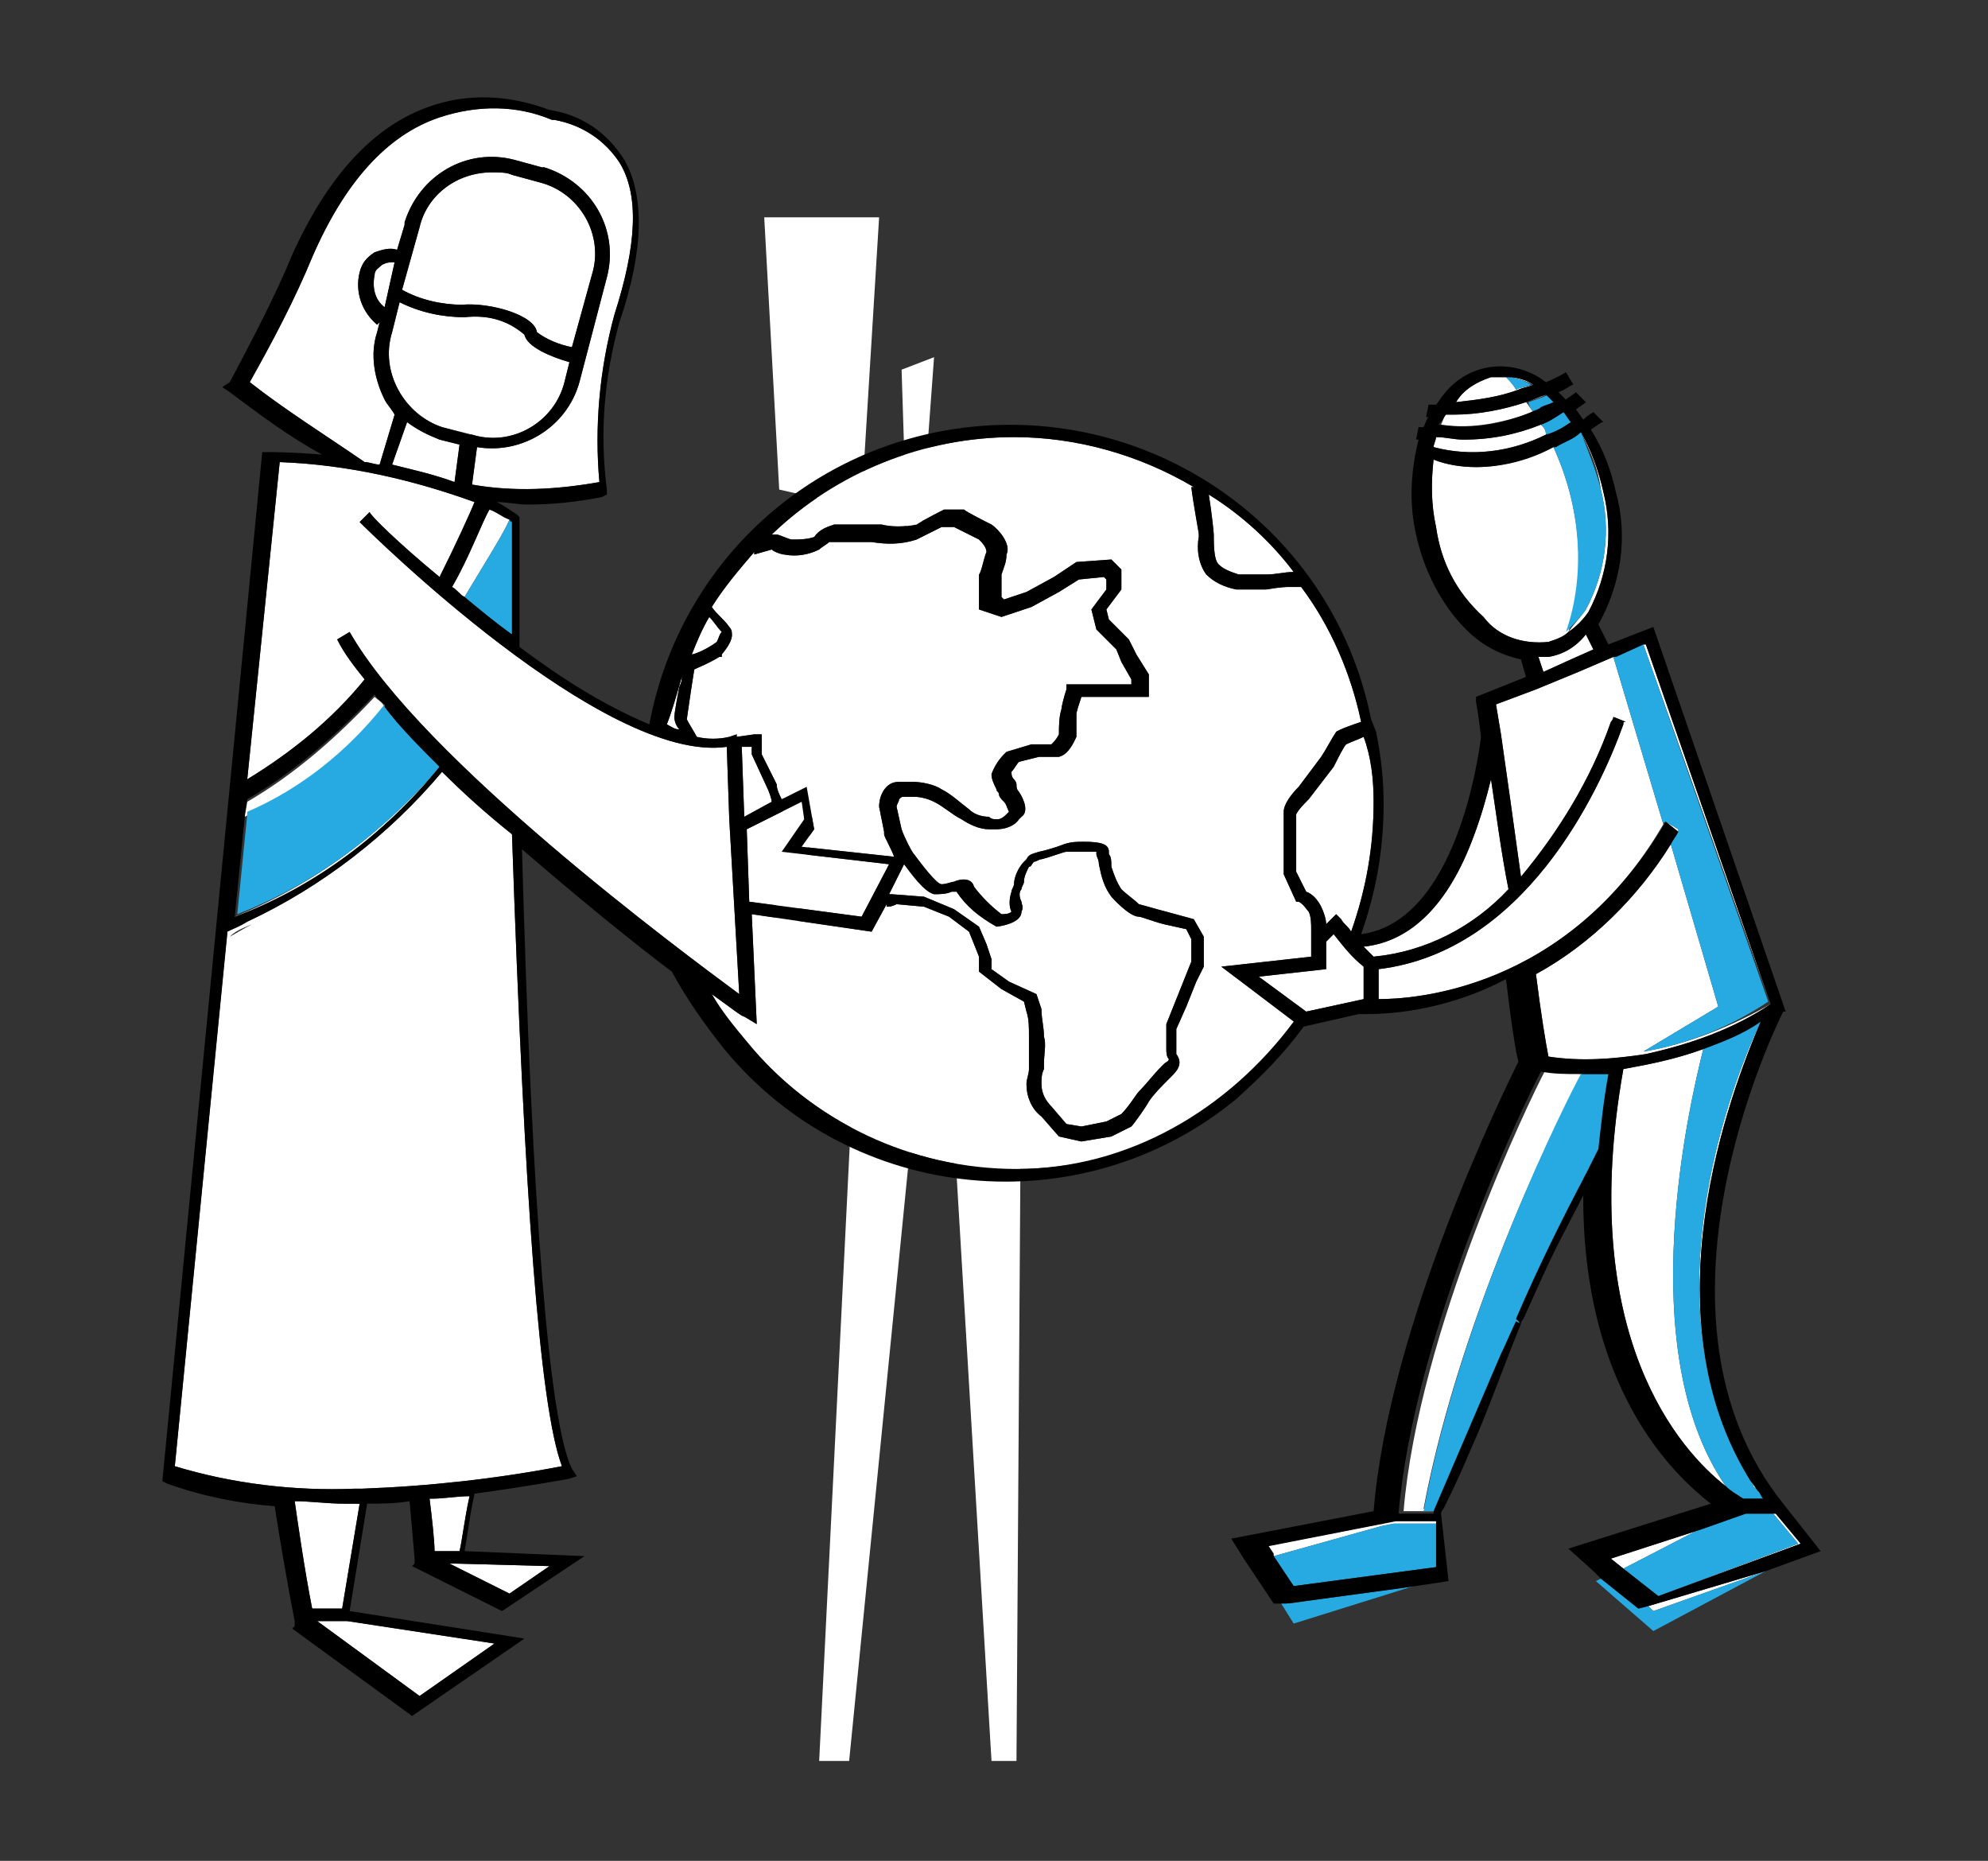 <?xml version="1.0" encoding="utf-8"?>
<!-- Generator: Adobe Illustrator 27.9.0, SVG Export Plug-In . SVG Version: 6.00 Build 0)  -->
<svg version="1.1" id="Layer_1" xmlns="http://www.w3.org/2000/svg" xmlns:xlink="http://www.w3.org/1999/xlink" x="0px" y="0px"
	 viewBox="0 0 79.6 74.5" style="enable-background:new 0 0 79.6 74.5;" xml:space="preserve">
<rect x="0" y="0" width="79.6" height="74.5" fill="#333333" stroke="none"/>
<style type="text/css">
	.st0{fill:#FFFFFF;}
	.st1{fill:#27AAE1;}
</style>
<path id="Path_1803" class="st0" d="M39.7,70.5h1l0.2-30.2h-3L39.7,70.5z"/>
<path id="Path_1804" class="st0" d="M32.8,70.5H34l3-30.2h-2.7L32.8,70.5z"/>
<path id="Path_1805" class="st0" d="M31.5,40l1.3-9.3l-0.8-7l-1.2,16.1L31.5,40z"/>
<path id="Path_1952" class="st0" d="M33.4,20.1h1.1l0.7-11.4h-4.6l0.6,10.9L33.4,20.1z"/>
<path id="Path_1953" class="st0" d="M36.3,21.1h0.6l0.5-6.8l-1.3,0.5L36.3,21.1z"/>
<g>
	<path class="st0" d="M29.2,29.5l0.3-0.1v0.1l0.7-0.1h0.3v0.8l0.6,1.2c0,0.2,0.1,0.4,0.2,0.6l1-0.5l0.3,1.7l-0.5,0.7l3.7,0.4
		c-0.1-0.3-0.4-0.8-0.4-0.9v-0.1l-0.2-1c0-0.3,0.1-0.6,0.3-0.8c0.2-0.2,0.4-0.2,0.6-0.2c0.1,0,0.2,0,0.4,0c0.4,0,0.9,0.1,1.2,0.3
		c0.4,0.2,0.7,0.5,1.1,0.8c0.2,0.2,0.5,0.3,0.8,0.3c0.1,0.1,0.2,0.1,0.3,0.1s0.2,0,0.4-0.2l0.1-0.1c-0.1-0.2-0.1-0.3-0.2-0.4
		C40.1,32,40,31.9,40,31.8s-0.1-0.1-0.1-0.2c-0.1-0.2-0.2-0.4-0.2-0.6c0.1-0.3,0.3-0.6,0.5-0.8l0.1-0.1l1-0.3h0.1c0.2,0,0.5,0,0.7,0
		c0.1-0.1,0.2-0.2,0.3-0.4c0-0.3,0-0.7,0.1-1c0-0.1,0.1-0.5,0.2-0.8v-0.2h2.6v-0.2l-0.4-0.7L44.7,26l-0.8-0.8l-0.2-0.8l0.6-0.8v-0.4
		l-0.1-0.1l-1,0.1l-0.8,0.5l-1.1,0.6l-1.2,0.4l-0.9-0.3V23c0.1-0.1,0.2-0.7,0.3-0.9c0-0.2-0.2-0.4-0.3-0.5c-0.2-0.1-0.8-0.4-1-0.5
		h-0.5c-0.2,0.1-0.8,0.4-1,0.5c-0.6,0.2-1.2,0.2-1.8,0.1c-0.1,0-0.3,0-0.4,0c-0.2,0-0.4,0-0.6,0c-0.2,0-0.3,0-0.5,0
		c-0.1,0-0.1,0-0.2,0c-0.1,0.1-0.3,0.2-0.4,0.3c-0.4,0.2-0.9,0.3-1.4,0.2c-0.1,0-0.4-0.1-0.5-0.2l-0.7,0.2v-0.1
		c-0.6,0.7-1.2,1.4-1.7,2.2c0.2,0.3,0.5,0.5,0.7,0.8c0,0,0.1,0.1,0.1,0.2s0.1,0.3-0.4,0.9v0.1h-0.1c-0.5,0.3-0.8,0.4-1,0.5
		c-0.1,0.6-0.2,1.3-0.3,2c0.1,0.2,0.3,0.5,0.4,0.7C28.3,29.6,28.8,29.6,29.2,29.5z M31.3,31.8C31.3,31.8,31.4,31.8,31.3,31.8
		L31.3,31.8z"/>
	<path class="st0" d="M29.7,29.9l0.1,2.8l1.1-0.6c0-0.1-0.1-0.4-0.2-0.6l-0.6-1.3v-0.3C30.1,29.9,29.7,29.9,29.7,29.9z"/>
	<path class="st0" d="M39.9,37.1c-0.7-0.4-1.2-0.8-1.6-1.4c-0.1,0-0.1,0-0.2,0c-0.2,0.1-0.5,0.1-0.7,0.1c-0.4-0.1-0.9-0.8-1.2-1.2
		l-0.6,1.2h0.1l1.3,0.1l1.2,0.5l1,0.7l0.3,0.7l0.2,0.6v0.4l0.7,0.5l1.1,0.5l0.2,0.6c0,0.4,0.1,0.7,0.1,1.1c0.1,0.3,0,0.7,0,1.1
		c0,0,0,0.1,0,0.2c-0.1,0.2-0.1,0.4-0.1,0.6c0,0.4,0.2,0.7,0.4,0.9l0.6,0.7l0.6,0.1l1-0.2l0.6-0.3c0.3-0.3,0.6-0.8,0.7-0.9
		c0.3-0.3,0.6-0.7,0.9-1l0.1-0.1c0.1-0.1,0.2-0.1,0.2-0.2c-0.1-0.1-0.1-0.3-0.1-0.4c0-0.3,0-0.6,0-0.9V41l0.4-1l0.4-1l0.2-0.5v-0.9
		l-0.2-0.4L46.6,37c-0.4-0.1-0.9-0.3-1-0.3c-0.4,0-1.1-0.8-1.1-0.8c-0.3-0.4-0.4-0.8-0.5-1.3c0-0.2-0.1-0.3-0.1-0.4v-0.1
		c-0.2,0-0.3,0-0.5,0s-0.5,0-0.7,0c-0.1,0-0.6,0.2-1,0.3c-0.1,0-0.2,0.1-0.3,0.1c-0.1,0.1-0.1,0.2-0.2,0.2c-0.1,0.2-0.2,0.4-0.2,0.6
		c0,0.1-0.1,0.2-0.1,0.3c-0.1,0.1-0.1,0.3,0,0.5c0,0.1,0.1,0.2,0,0.4C40.9,37,39.9,37.1,39.9,37.1z"/>
	<polygon class="st0" points="34.5,36.7 35.6,34.6 31.3,34.1 32.2,32.8 32.1,32.1 29.9,33.2 30,36.1 	"/>
	<path class="st0" d="M48.6,21.5c0,0.8,0.1,1,0.2,1.1c0.2,0.2,0.5,0.3,0.8,0.4h0.1c0.1,0,0.3,0,0.4,0c0.1,0,0.3,0,0.4,0
		c0.1,0,0.1,0,0.2,0c0.4,0,0.7-0.1,1.1-0.1c-0.9-1.2-2.1-2.3-3.4-3.1c0.1,0.6,0.2,1.5,0.2,1.6V21.5z"/>
	<path class="st0" d="M28.9,25.3c-0.2-0.2-0.3-0.4-0.5-0.6c-0.3,0.5-0.5,1-0.7,1.5c0.1,0,0.6-0.2,1-0.5
		C28.8,25.5,28.8,25.4,28.9,25.3z"/>
	<path class="st0" d="M18.9,17.4c1.6,0.5,3.3-0.5,3.7-2.1l0.2-0.8c-0.7-0.2-1.7-0.6-1.8-1.1c-0.7-0.6-1.5-0.8-2.4-0.7
		c-0.9,0-1.8-0.2-2.6-0.6l-0.3,1.2c-0.5,1.6,0.5,3.3,2,3.8L18.9,17.4C18.9,17.4,18.9,17.4,18.9,17.4z"/>
	<path class="st0" d="M53.4,30.7l-1,1.3c-0.2,0.2-0.4,0.4-0.5,0.6v2.3l0.4,0.8c0.3,0.1,0.5,0.4,0.6,0.6c0.1,0.2,0.2,0.5,0.2,0.7
		l0.4-0.4l0.2,0.2c0.1,0.2,0.3,0.3,0.4,0.5c0.6-1.7,0.9-3.4,0.9-5.2c0-0.9-0.1-1.8-0.4-2.6c-0.2,0.1-0.5,0.2-0.7,0.3
		C53.8,29.9,53.6,30.3,53.4,30.7z"/>
	<path class="st0" d="M16.3,16.9l-0.6,1.7c0.8,0.2,1.7,0.4,2.5,0.7l0.2-1.5l-0.8-0.2C17.1,17.4,16.7,17.2,16.3,16.9z"/>
	<path class="st0" d="M20.5,20.9C20.5,20.8,20.4,20.8,20.5,20.9C20.4,20.9,20.5,20.9,20.5,20.9z"/>
	<path class="st0" d="M27,28.7c0-0.1,0.1-0.7,0.2-1.2c0.1-0.2,0.1-0.3,0.1-0.4c-0.2,0.7-0.4,1.4-0.6,1.9c0.2,0.1,0.3,0.2,0.5,0.2
		C27.1,29.1,27,28.9,27,28.7z"/>
	<path class="st0" d="M15.2,18.6l0.6-2c-0.1-0.2-0.3-0.4-0.4-0.6c-0.4-0.8-0.6-1.8-0.3-2.7l0.1-0.4L15.1,13
		c-0.6-0.5-0.9-1.3-0.7-2.1c0.1-0.4,0.3-0.6,0.6-0.8c0.3-0.1,0.6-0.2,0.9-0.1l0.3-1c0-0.1,0-0.1,0-0.1c0.6-1.9,2.5-3,4.4-2.5
		l1.1,0.3c0.1,0,0.1,0,0.1,0c1.9,0.6,3,2.5,2.5,4.4l-1.1,4.2c-0.5,1.8-2.3,2.9-4.1,2.6l-0.2,1.5c1.7,0.3,3.4,0.2,5.1-0.1
		c-0.2-2.2,0-4.5,0.6-6.7c0.9-2.8,1-4.8,0.2-6.1c-0.6-0.9-1.5-1.5-2.6-1.7h-0.1c-1.4-0.6-3-0.6-4.5-0.1c-2.1,0.7-3.8,2.6-5.1,5.6
		c-0.7,1.7-1.6,3.4-2.5,5c1.4,1.1,3,2.1,4.6,3.2C14.8,18.5,15,18.6,15.2,18.6z"/>
	<polygon class="st0" points="70.7,62.9 66,64.3 66.2,64.5 	"/>
	<path class="st0" d="M61.4,15.4c-0.3-0.2-0.7-0.3-1-0.3h-0.1C60.6,15.1,61,15.2,61.4,15.4c-0.3,0.1-0.5,0.1-0.7,0.2
		c-0.1-0.2-0.3-0.4-0.4-0.5c0,0,0,0-0.1,0c-0.2,0-0.4,0-0.5,0c-0.6,0.2-1.1,0.5-1.4,1c0.9-0.1,1.7-0.2,2.5-0.5
		C61,15.5,61.2,15.5,61.4,15.4z"/>
	<polygon class="st0" points="55.3,61 50.7,61.9 50.9,62.2 51,62.3 55.3,61.1 55.8,61 57.5,61 57.8,62.7 57.9,62.7 57.5,60.9 
		55.8,60.9 	"/>
	<path class="st0" d="M15.3,10.6C15.2,10.7,15,10.8,15,11c-0.1,0.5,0,1,0.4,1.3l0.4-1.8C15.6,10.5,15.5,10.5,15.3,10.6z"/>
	<path class="st0" d="M63.4,42.9L63.4,42.9c-0.5,0-1,0-1.5-0.1c-0.7,1.3-5.1,10.5-5.7,17.7H57h0.6v-0.1H57
		C58.5,52.4,62.8,43.9,63.4,42.9z"/>
	<path class="st0" d="M62,26.3c-0.1,0-0.3,0-0.4,0l0.2,0.6l1.1-0.5l0.9-0.4l-0.3-0.6C63.1,25.9,62.6,26.2,62,26.3z"/>
	<path class="st0" d="M61.9,17.4L61.9,17.4c0-0.2-0.1-0.3-0.2-0.4c-1,0.4-2,0.6-3.1,0.6c-0.4,0-0.7-0.1-1.1-0.1
		c0,0.1-0.1,0.3-0.1,0.4C58.9,18.3,60.5,18.1,61.9,17.4z"/>
	<path class="st0" d="M62.8,25.3c0.3-0.2,0.6-0.5,0.8-0.8c0.8-1.5,1-3.2,0.6-4.8c-0.2-0.9-0.5-1.7-0.9-2.4l0,0
		c0.4,0.8,0.7,1.5,0.8,2.3c0.4,1.6,0.2,3.3-0.6,4.8C63.3,24.7,63,25,62.8,25.3c0.7-2.4,0.5-5-0.6-7.4c-1,0.5-2.1,0.8-3.1,0.8
		c-0.6,0-1.2-0.1-1.7-0.3c-0.1,0.9-0.1,1.8,0.1,2.7c0.2,1.4,0.8,2.6,1.9,3.6c0.6,0.8,1.6,1.1,2.6,1C62.3,25.6,62.6,25.5,62.8,25.3z"
		/>
	<path class="st0" d="M62.6,16.5c0.1,0.1,0.2,0.3,0.3,0.4C62.8,16.8,62.7,16.6,62.6,16.5z"/>
	<path class="st0" d="M61.4,16.5c-0.1-0.1-0.2-0.3-0.3-0.4c0.3-0.1,0.6-0.2,0.8-0.3c-0.3,0.1-0.5,0.2-0.8,0.3
		c-0.9,0.3-1.9,0.5-2.9,0.5c-0.1,0-0.2,0-0.3,0c-0.1,0.1-0.1,0.2-0.2,0.4C59,17.2,60.2,16.9,61.4,16.5z"/>
	<path class="st0" d="M18.1,23.5c0.2,0.1,0.3,0.3,0.5,0.4c0.6,0.5,1.2,1,1.9,1.5l0,0c-0.7-0.5-1.3-1-1.9-1.5
		c0.9-1.5,1.6-2.6,1.8-3.1c-0.3-0.1-0.5-0.3-0.8-0.4C19.3,20.9,18.8,22.3,18.1,23.5z"/>
	<path class="st0" d="M29.2,32.8l-0.1-2.9c-4.9,0.7-14.3-8.6-14.7-9l0.4-0.4c0,0.1,1.1,1.2,2.8,2.6c0.6-1.2,1.2-2.5,1.4-3
		c-2.5-0.9-5.1-1.5-7.8-1.6L9.9,31.2c1.8-1.1,3.4-2.4,4.7-4c-0.4-0.5-0.8-1-1.1-1.6l0.5-0.3c2.9,5.1,13.3,12.8,15.6,14.5L29.2,32.8z
		"/>
	<path class="st0" d="M66.6,33l-2-6.7l-1.4,0.6l-1.7,0.7l-1.6,0.6l0.2,1.2c0.2,1.4,0.5,3.5,0.8,5.7c1.5-1.8,2.8-3.9,3.6-6.2
		c0.1-0.1,0.1-0.2,0.1-0.2l0.5,0.2c-0.1,0-0.1,0-0.1,0.1c-1,2.8-4,9.1-9.8,9.8V40C56.5,40,62.7,39.7,66.6,33
		C66.6,32.9,66.6,33,66.6,33z"/>
	<path class="st0" d="M53.4,37.4l-0.3,0.3v1.1l-2.7,0.3l1.9,1.4l2.3-0.5v-1.3C54.1,38.3,53.8,37.9,53.4,37.4z"/>
	<path class="st0" d="M66.7,32.9l0.5,0.4c0,0,0,0,0-0.1L66.7,32.9z"/>
	<path class="st0" d="M52.5,38.3v-0.5c0-0.2,0-0.5,0-0.6c0-0.2,0-0.5-0.1-0.7c-0.1-0.1-0.2-0.3-0.4-0.4h-0.1L51.4,35v-2.5
		c0-0.3,0.3-0.7,0.6-1l0.9-1.2c0.2-0.3,0.4-0.7,0.6-1c0,0,0.1-0.1,1-0.4c-0.4-1.9-1.2-3.8-2.4-5.4h-0.5c-0.1,0-0.3,0-0.9,0.1h-0.1
		c-0.1,0-0.1,0-0.2,0c-0.1,0-0.2,0-0.3,0c-0.2,0-0.3,0-0.5,0h-0.1c-0.5-0.1-0.9-0.3-1.2-0.6c-0.3-0.4-0.4-1-0.3-1.5v-0.1
		c0-0.1-0.2-1.1-0.3-1.9h0.1c-2.2-1.3-4.7-2-7.2-2c-3.6,0-7.1,1.4-9.7,3.9H31h0.1c0.1,0,0.5,0.2,0.6,0.2c0.3,0,0.6,0,0.9-0.1
		c0.2-0.3,0.5-0.4,0.8-0.5c0.1,0,0.1,0,0.2,0c0.3,0,0.5,0,0.7,0s0.3,0,0.4,0c0.2,0,0.4,0,0.6,0c0.4,0.1,0.9,0.1,1.4,0
		c0.3-0.2,1.1-0.6,1.1-0.6h0.1h0.6h0.1c0.1,0.1,0.9,0.5,1.1,0.6c0.3,0.2,0.8,0.8,0.6,1.2c0,0.3-0.1,0.5-0.2,0.8v0.9l0.1,0.1l0.9-0.3
		l1.1-0.6l0.9-0.6l1.4-0.1l0.4,0.4v0.8l-0.6,0.8l0.1,0.4l0.8,0.8l0.3,0.6L46,27v0.9h-2.7c-0.1,0.3-0.2,0.6-0.2,0.7
		c0,0.2,0,0.5,0,0.8v0.1c-0.1,0.2-0.3,0.7-0.7,0.8c-0.2,0-0.5,0-0.8,0l-0.8,0.2c-0.1,0.1-0.2,0.3-0.3,0.4c0,0.1,0,0.2,0.1,0.3
		c0,0,0.1,0.1,0.1,0.2s0,0.2,0.1,0.3c0.2,0.3,0.4,0.8,0.1,1l-0.1,0.1c-0.2,0.3-0.6,0.4-0.9,0.4c-0.1,0-0.2,0-0.3,0
		c-0.4,0-0.8-0.2-1.1-0.4c-0.4-0.2-0.7-0.5-1.1-0.7c-0.2-0.1-0.5-0.2-0.8-0.2c-0.2,0-0.3,0-0.4,0s-0.1,0-0.2,0.1
		c0,0.1-0.1,0.2-0.1,0.3l0.2,0.9c0.1,0.3,0.4,0.9,0.5,1c0.3,0.4,0.9,1.2,1.1,1.2s0.4-0.1,0.5-0.1c0.2-0.1,0.7-0.2,0.8,0.2
		c0.3,0.4,0.7,0.8,1.1,1.1c0.1,0,0.3,0,0.4-0.1c-0.1-0.2-0.1-0.5,0-0.8c0-0.1,0.1-0.2,0.1-0.3c0-0.3,0.2-0.7,0.4-0.9
		c0.1-0.1,0.1-0.1,0.1-0.1c0.1-0.2,0.2-0.2,0.5-0.3c0.5-0.1,1-0.3,1-0.3c0.3-0.1,0.5-0.1,0.8-0.1c0.7,0,1,0.1,1,0.4v0.1
		c0.1,0.1,0.1,0.3,0.1,0.5c0.1,0.3,0.2,0.6,0.4,0.9c0.2,0.2,0.5,0.4,0.7,0.6c0.4,0.1,0.7,0.2,1.1,0.3l1.1,0.3l0.4,0.7v1.2l-0.3,0.6
		l-0.4,1l-0.4,0.9c0,0.4,0,0.7,0,1c0.3,0.4,0,0.7-0.2,0.9l-0.1,0.1c-0.3,0.3-0.6,0.6-0.8,0.9c-0.1,0.2-0.6,0.9-0.7,1l-0.8,0.4
		l-1.2,0.2l-0.9-0.2l-0.7-0.8c-0.4-0.3-0.6-0.8-0.6-1.3c0-0.2,0.1-0.4,0.1-0.6c0-0.1,0-0.1,0-0.2c0-0.4,0-0.7,0-1.1
		c0-0.4,0-0.7-0.1-1L41,40.1l-0.9-0.5l-0.9-0.7v-0.6L39,37.8l-0.2-0.5L38,36.7l-1-0.4l-1.1-0.1c-0.2,0.1-0.3,0.1-0.4,0.1v-0.1
		l-0.6,1.1l-4.8-0.7l0.2,4.4l-0.5-0.3c-0.1,0-0.6-0.4-1.3-0.9c0.4,0.7,0.9,1.3,1.4,1.9c2.6,3.2,6.6,5.1,10.8,5.1
		c4.5,0,8.7-2.2,11.3-5.8l-3.1-2.3L52.5,38.3z"/>
	<path class="st0" d="M59.7,31.2c-0.2,0.8-0.4,1.5-0.7,2.3c-1,2.7-2.5,4.2-4.4,4.4c0.2,0.2,0.3,0.3,0.4,0.4c2.1-0.2,4-1.2,5.4-2.7
		C60.1,34.1,59.9,32.5,59.7,31.2z"/>
	<polygon class="st0" points="71.1,60.6 71,60.6 72,61.8 66.4,63.9 66.4,63.9 72.1,61.8 	"/>
	<path class="st0" d="M68.2,42c-1.1,0.4-2.1,0.6-3.2,0.8c-1.9,10.7,2.3,15.3,4.1,16.7C65.3,54,67.7,44,68.2,42z"/>
	<polygon class="st0" points="64.5,62.4 65,62.8 67.9,61.3 	"/>
	<path class="st0" d="M70.9,40.2l-5-14.4h-0.1L70.9,40.2c-1.6,0.9-3.3,1.6-5.1,1.9l3-1.8l-1.9-6.5l0,0c-1.3,2.1-3.2,4-5.4,5.2
		c0.2,1.6,0.4,2.8,0.5,3.3c1.3,0.2,2.6,0.1,3.9-0.1C67.7,41.8,69.4,41.2,70.9,40.2z"/>
	<path class="st0" d="M70.1,59.3c0.1,0.1,0.1,0.2,0.1,0.2l0.2,0.2C70.3,59.6,70.2,59.4,70.1,59.3c-4.2-6.7-0.8-15.6,0.4-18.4l0,0
		C69.2,43.6,65.9,52.6,70.1,59.3z"/>
	<path class="st0" d="M21.5,13.3c0.4,0.3,0.9,0.5,1.4,0.6l0.8-2.9c0.5-1.6-0.5-3.3-2.1-3.7L20.5,7c-0.2-0.1-0.5-0.1-0.8-0.1
		c-1.4,0-2.6,0.9-2.9,2.2l-0.7,2.5c0.7,0.4,1.6,0.6,2.4,0.6C19.6,12.1,21.4,12.6,21.5,13.3z"/>
	<polygon class="st0" points="12.7,64.9 16.8,67.9 19.8,65.8 13.9,64.9 	"/>
	<polygon class="st0" points="18,62.6 20.4,63.8 22,62.7 18.3,62.6 	"/>
	<path class="st0" d="M15.4,28.3c-0.1-0.2-0.3-0.3-0.4-0.4c-1.5,1.6-3.2,3.1-5.1,4.2l-0.1,0.6C12,31.6,13.9,30.1,15.4,28.3z"/>
	<path class="st0" d="M11.8,60.1c0.1,0.7,0.4,2.8,0.7,4.3h1.2l0.7-4.2c-0.2,0-0.4,0-0.6,0C13.1,60.2,12.4,60.1,11.8,60.1z"/>
	<path class="st0" d="M17.6,30.7L17.6,30.7c-2.2,2.6-5,4.7-8.2,6v0.1C12.6,35.5,15.4,33.4,17.6,30.7z"/>
	<path class="st0" d="M17.2,60c0.1,0.8,0.2,1.7,0.2,2.1h1c0.1-0.4,0.2-1.3,0.4-2.2C18.3,59.9,17.8,60,17.2,60L17.2,60z"/>
	<path class="st0" d="M9.1,37.3L9.1,37.3L7,58.7c2.3,0.7,4.8,1,7.2,0.9h0.3c2.7-0.1,5.4-0.4,8-0.9c-0.9-2.4-1.5-10.7-2-25.3
		c-1-0.8-1.9-1.6-2.8-2.5c-2.1,2.5-4.8,4.6-7.8,6 M9.2,37.5L9.2,37.5c0.2-0.2,0.4-0.3,0.9-0.5C9.7,37.2,9.4,37.4,9.2,37.5z"/>
	<path class="st1" d="M20.5,25.4c0-1.7,0-3.9,0-4.5l0,0c0,0-0.1,0-0.1-0.1c-0.2,0.5-0.9,1.6-1.8,3.1C19.2,24.4,19.8,24.9,20.5,25.4z
		"/>
	<path class="st1" d="M17.6,30.7c-0.8-0.8-1.6-1.6-2.2-2.4c0,0,0,0,0-0.1c-1.5,1.9-3.4,3.4-5.5,4.3v0.1l-0.4,4
		C12.6,35.4,15.4,33.3,17.6,30.7z"/>
	<path class="st1" d="M61.3,15.4c-0.3-0.2-0.7-0.3-1-0.3c0.1,0.1,0.3,0.3,0.4,0.5C60.9,15.5,61.1,15.5,61.3,15.4z"/>
	<path class="st1" d="M62.9,16.9c-0.1-0.1-0.2-0.3-0.3-0.4c-0.3,0.2-0.6,0.4-0.9,0.5c0.1,0.1,0.2,0.2,0.2,0.4
		C62.3,17.3,62.6,17.1,62.9,16.9z"/>
	<path class="st1" d="M62.7,25.3c0.3-0.3,0.6-0.6,0.8-0.9c0.8-1.5,1-3.2,0.6-4.8c-0.2-0.8-0.5-1.5-0.8-2.3c-0.3,0.3-0.7,0.4-1,0.6
		c0,0,0,0-0.1,0C63.3,20.3,63.5,23,62.7,25.3z"/>
	<path class="st1" d="M61.4,16.5c0.1,0,0.2-0.1,0.4-0.2c0.1-0.1,0.3-0.1,0.5-0.2l0,0c-0.1-0.1-0.2-0.2-0.3-0.3
		c-0.2,0.1-0.5,0.2-0.8,0.3C61.2,16.2,61.3,16.4,61.4,16.5z"/>
	<path class="st1" d="M65.8,42.1c1.8-0.3,3.5-1,5-2l-5-14.3l-1.1,0.5h-0.1l2,6.7c0,0,0-0.1,0.1-0.1l0.5,0.3c0,0,0,0,0,0.1l0,0
		c-0.1,0.2-0.2,0.3-0.3,0.5l1.9,6.5L65.8,42.1z"/>
	<polygon class="st1" points="71,60.6 69.9,60.6 68.2,61.2 67.9,61.3 65,62.8 65,62.8 66.4,63.9 72,61.8 	"/>
	<path class="st1" d="M69.1,59.5c0.2,0.2,0.4,0.3,0.7,0.5h0.8c-0.1-0.1-0.1-0.2-0.2-0.3l-0.2-0.2c0,0,0-0.1-0.1-0.2
		c-4.2-6.7-0.9-15.7,0.4-18.4c-0.7,0.5-1.5,0.8-2.3,1.1C67.7,44,65.3,54,69.1,59.5z"/>
	<polygon class="st1" points="66.2,64.5 66,64.3 65.6,64.4 64.1,63.2 63.9,63.3 66.2,65.3 70.7,62.9 70.7,62.9 	"/>
	<polygon class="st1" points="51.8,65 56.6,63.5 51.6,64.2 51.6,64.1 51.3,64.2 	"/>
	<path class="st1" d="M62.6,49.1c0.3-0.6,0.6-1.3,0.9-1.9c0,0,0,0,0-0.1C63.2,47.8,62.9,48.4,62.6,49.1z"/>
	<path class="st1" d="M57.6,60.4c0.3-0.9,0.7-1.7,1-2.6C58.1,59.1,57.8,60,57.6,60.4L57.6,60.4z"/>
	<path class="st1" d="M63.5,47.1L63.5,47.1c0.2-0.3,0.4-0.7,0.6-1.1c0.1-0.9,0.2-1.9,0.4-3c-0.3,0-0.7,0-1,0h-0.2
		c-0.5,0.9-4.8,9.4-6.3,17.5h0.5c0.9-2.1,1.8-4.3,2.7-6.3c0.2-0.4,0.3-0.7,0.5-1.1c0,0,0-0.1,0.1-0.1C61.7,50.9,62.5,48.8,63.5,47.1
		z"/>
	<path class="st1" d="M60.7,53.1L60.7,53.1C60.7,53,60.7,53,60.7,53.1C60.7,53,60.7,53.1,60.7,53.1z"/>
	<polygon class="st1" points="55.8,61 55.3,61.1 51,62.3 51.8,63.5 57.8,62.7 57.5,61 	"/>
	<path d="M71.4,60.2c-6-7.5-0.3-19.1,0-19.7h0.1l-5.3-15.4l-1.8,0.7L64,25c0.9-1.6,1.2-3.5,0.7-5.3c-0.2-0.9-0.5-1.7-1-2.5
		c0.3-0.2,0.4-0.3,0.5-0.3l-0.4-0.4c0,0-0.2,0.1-0.4,0.3c-0.1-0.1-0.2-0.3-0.3-0.4c0.1-0.1,0.3-0.2,0.4-0.3l-0.4-0.4
		c-0.1,0.1-0.3,0.2-0.4,0.3c-0.1-0.1-0.2-0.2-0.3-0.3c0.3-0.1,0.5-0.3,0.6-0.3l-0.3-0.5c0,0-0.3,0.2-0.8,0.4c-1.3-1-3.1-0.8-4.1,0.5
		c-0.1,0.1-0.2,0.3-0.3,0.4c-0.1,0-0.2,0-0.3,0l-0.1,0.5h0.1c-0.1,0.1-0.1,0.2-0.2,0.4c-0.1,0-0.1,0-0.2,0l-0.1,0.5h0.1
		c-0.3,1.2-0.4,2.5-0.1,3.8c0.3,1.4,1,2.8,2,3.8c0.6,0.6,1.3,1,2.2,1.2l0.2,0.7l-2,0.8v0.2c0,0,0.1,0.5,0.2,1.4
		c-0.1,0.8-1,7.4-4.8,7.9c0.6-1.7,0.9-3.4,0.9-5.2c0-1-0.1-1.9-0.3-2.9l-0.2-0.5c-1.6-8-9.4-13.1-17.4-11.5
		C31.6,18.5,27.1,23.1,26,29c-1.9-0.8-3.6-1.9-5.2-3.1c0-2,0-5,0-5.1v-0.1l-0.1-0.1c-0.3-0.2-0.6-0.4-0.8-0.5c0.4,0,0.8,0.1,1.2,0.1
		c1,0,2-0.1,3-0.3l0.2-0.1v-0.2c-0.3-2.3-0.1-4.5,0.5-6.7c1-2.9,1-5.1,0.2-6.5c-0.7-1.1-1.7-1.8-3-2c-1.6-0.6-3.3-0.7-4.9-0.1
		c-2.2,0.8-4,2.8-5.4,5.9c-0.7,1.7-1.6,3.4-2.5,5.1l-0.3,0.2l0.3,0.2c1.2,0.9,2.4,1.8,3.7,2.5c-1.2-0.1-2-0.1-2.1-0.1h-0.3l-4,41.2
		l0.2,0.1c1.4,0.5,2.9,0.8,4.3,0.9c0.1,0.7,0.5,3.1,0.8,4.6v0.2l-0.1,0.1l4.8,3.5l4.5-3.1l-7-1.1l0.7-4.3c0.6,0,1.1,0,1.7-0.1
		c0.1,1.1,0.2,2.3,0.2,2.3v0.2l-0.1,0.1l3.6,1.8l3.3-2.2l-4.8-0.2c0.1-0.5,0.2-1.4,0.4-2.3c2.2-0.3,3.8-0.6,3.8-0.6l0.3-0.1
		l-0.2-0.3C22,57,21.3,48.6,20.9,34c2.2,1.9,4.4,3.7,6,4.9C27.5,40,28.2,41,29,42c5.1,6.2,14.3,7.1,20.5,2c1-0.9,1.9-1.8,2.7-2.9
		l2.2-0.5c0.1,0,0.2,0,0.3,0c1.9,0,3.9-0.5,5.6-1.4c0.2,1.7,0.4,3,0.5,3.3c-0.6,1.2-5.2,10.6-5.8,18l-5.7,1.1l0.5,0.8l1.2,1.8h0.3
		h0.2l4.5-0.6l2-0.3l-0.3-2.7c0,0,0-0.1,0.1-0.2c0.2-0.4,0.6-1.2,1.1-2.4c0.6-1.3,1.3-3.3,2-5l-0.2-0.1c-0.2,0.4-0.4,0.9-0.6,1.3
		c-0.9,2.1-1.8,4.2-2.7,6.3v0.1h-0.6H56c0.6-7.2,5-16.4,5.7-17.7c0.5,0.1,1,0.1,1.5,0.1l0,0h0.2c0.3,0,0.7,0,1,0
		c-0.2,1.1-0.3,2.1-0.4,3c-0.2,0.4-0.4,0.8-0.6,1.2c0,0,0,0,0,0.1c-0.2,8.3,3.7,11.8,5.1,12.9L62.8,62l1,0.9l0.3,0.3l1.5,1.2
		l0.4-0.1l4.7-1.4l0,0l0,0l2.2-0.8L71.4,60.2z M57.5,60.9l0,1.9l0.3-0.1l-6,0.8L51,62.3v-0.1l-0.2-0.3l4.6-0.9l0.5-0.1H57.5z
		 M59.7,15.1c0.1,0,0.3,0,0.5,0h0.1h0.1c0.3,0,0.7,0.1,1,0.3c-0.2,0.1-0.4,0.1-0.6,0.2c-0.8,0.3-1.6,0.4-2.5,0.5
		C58.6,15.6,59.1,15.3,59.7,15.1z M57.9,16.6c0.1,0,0.2,0,0.3,0c1,0,2-0.2,2.9-0.5c0.3-0.1,0.5-0.2,0.8-0.3c0.1,0.1,0.2,0.2,0.3,0.3
		l0,0c-0.2,0.1-0.3,0.1-0.5,0.2c-0.1,0.1-0.2,0.1-0.4,0.2c-1.2,0.5-2.4,0.7-3.7,0.5C57.8,16.8,57.8,16.7,57.9,16.6z M57.5,17.5
		c0.4,0,0.7,0.1,1.1,0.1c1.1,0,2.1-0.2,3.1-0.6c0.3-0.1,0.6-0.3,0.9-0.5c0.1,0.1,0.2,0.3,0.3,0.4c-0.3,0.2-0.6,0.4-1,0.5l0,0
		c-1.4,0.7-3,0.9-4.5,0.5C57.4,17.8,57.5,17.6,57.5,17.5z M59.4,24.7c-1.1-1-1.7-2.2-1.9-3.6c-0.2-0.9-0.2-1.8-0.1-2.7
		c0.5,0.2,1.1,0.3,1.7,0.3c1.1,0,2.2-0.3,3.1-0.8c0,0,0,0,0.1,0c0.3-0.2,0.7-0.3,1-0.6l0,0c0.4,0.7,0.7,1.5,0.9,2.4
		c0.4,1.6,0.2,3.3-0.6,4.8c-0.2,0.3-0.5,0.6-0.8,0.8c-0.2,0.2-0.5,0.3-0.8,0.4C61,25.8,60,25.5,59.4,24.7z M63.8,26l-0.9,0.4
		l-1.1,0.5l-0.2-0.6c0.1,0,0.3,0,0.4,0c0.6-0.1,1.1-0.4,1.5-0.9L63.8,26z M55,32.1c0,1.8-0.3,3.5-0.9,5.2c-0.1-0.2-0.3-0.3-0.4-0.5
		l-0.2-0.2L53.1,37c0-0.2-0.1-0.5-0.2-0.7c-0.1-0.2-0.3-0.5-0.6-0.6l-0.4-0.8v-2.3c0.1-0.2,0.3-0.4,0.5-0.6l1-1.3
		c0.2-0.4,0.4-0.8,0.5-0.9c0.2-0.1,0.5-0.2,0.7-0.3C54.9,30.3,55,31.2,55,32.1z M51.8,22.9c-0.4,0-0.7,0.1-1.1,0.1
		c-0.1,0-0.1,0-0.2,0c-0.1,0-0.3,0-0.4,0c-0.1,0-0.3,0-0.4,0h-0.1c-0.3-0.1-0.6-0.2-0.8-0.4c-0.1-0.1-0.2-0.3-0.2-1.1v-0.1
		c0-0.1-0.1-1-0.2-1.6C49.7,20.6,50.9,21.7,51.8,22.9z M28.4,24.7c0.2,0.2,0.3,0.4,0.5,0.6c-0.1,0.1-0.1,0.2-0.2,0.4
		c-0.4,0.3-0.9,0.5-1,0.5C27.9,25.7,28.1,25.2,28.4,24.7z M27.8,26.8c0.2-0.1,0.5-0.2,1-0.5h0.1v-0.1c0.5-0.6,0.4-0.8,0.4-0.9
		s-0.1-0.2-0.1-0.2c-0.2-0.3-0.5-0.5-0.7-0.8c0.5-0.8,1.1-1.5,1.7-2.2v0.1l0.7-0.2c0.1,0.1,0.4,0.2,0.5,0.2c0.5,0.1,1,0,1.4-0.2
		c0.1-0.1,0.3-0.2,0.4-0.3c0.1,0,0.1,0,0.2,0c0.2,0,0.3,0,0.5,0s0.4,0,0.6,0c0.1,0,0.3,0,0.4,0c0.6,0.1,1.2,0.1,1.8-0.1
		c0.2-0.1,0.8-0.4,1-0.5h0.5c0.2,0.1,0.8,0.4,1,0.5c0.1,0.1,0.3,0.3,0.3,0.5c-0.1,0.2-0.2,0.8-0.3,0.9v1.4l0.9,0.3l1.2-0.4l1.1-0.6
		l0.8-0.5l1-0.1l0.1,0.1v0.4l-0.6,0.8l0.2,0.8l0.8,0.8l0.2,0.5l0.4,0.7v0.2h-2.6v0.2c-0.1,0.3-0.2,0.7-0.2,0.8
		c-0.1,0.3-0.1,0.7-0.1,1c-0.1,0.2-0.2,0.3-0.3,0.4c-0.2,0-0.5,0-0.7,0h-0.1l-1,0.3l-0.1,0.1c-0.2,0.2-0.4,0.5-0.5,0.8
		c0,0.2,0.1,0.4,0.2,0.6c0,0.1,0.1,0.1,0.1,0.2s0.1,0.2,0.2,0.3c0.1,0.1,0.1,0.2,0.2,0.4l-0.1,0.1c-0.2,0.2-0.3,0.2-0.4,0.2
		s-0.2,0-0.3-0.1c-0.3,0-0.6-0.1-0.8-0.3c-0.4-0.3-0.7-0.6-1.1-0.8c-0.3-0.2-0.8-0.3-1.2-0.3c-0.2,0-0.3,0-0.4,0
		c-0.2,0-0.4,0-0.6,0.2c-0.2,0.2-0.3,0.5-0.3,0.8l0.2,1v0.1c0,0.1,0.3,0.6,0.4,0.9l-3.7-0.4l0.5-0.7l-0.3-1.7l-1,0.5
		c-0.1-0.2-0.2-0.4-0.2-0.6l-0.6-1.2v-0.8h-0.3l-0.7,0.1v-0.1l-0.3,0.1c-0.4,0.1-0.9,0.1-1.3,0c-0.1-0.2-0.3-0.5-0.4-0.7
		C27.6,28.1,27.7,27.4,27.8,26.8z M40.9,36.1c-0.1-0.2-0.1-0.4,0-0.5c0-0.1,0.1-0.2,0.1-0.3c0-0.2,0.1-0.4,0.2-0.6
		c0.1,0,0.1-0.1,0.2-0.2c0.1,0,0.2-0.1,0.3-0.1c0.4-0.1,0.9-0.3,1-0.3c0.2,0,0.5,0,0.7,0s0.3,0,0.5,0v0.1c0,0.1,0.1,0.2,0.1,0.4
		c0.1,0.5,0.2,0.9,0.5,1.3c0,0,0.7,0.8,1.1,0.8c0.1,0,0.6,0.2,1,0.3l0.9,0.2l0.2,0.4v0.9L47.5,39l-0.4,1l-0.4,1v0.1
		c0,0.3,0,0.6,0,0.9c0,0.1,0,0.3,0.1,0.4c0,0.1-0.1,0.1-0.2,0.2l-0.1,0.1c-0.3,0.3-0.6,0.7-0.9,1c-0.1,0.1-0.4,0.6-0.7,0.9l-0.6,0.3
		l-1,0.2L42.7,45l-0.6-0.7c-0.2-0.2-0.4-0.5-0.4-0.9c0-0.2,0-0.4,0.1-0.6c0-0.1,0-0.2,0-0.2c0-0.4,0.1-0.8,0-1.1
		c0-0.4-0.1-0.7-0.1-1.1l-0.2-0.6l-1.1-0.5l-0.7-0.5v-0.4l-0.2-0.6l-0.3-0.7l-1-0.7L37,35.9l-1.3-0.1h-0.1l0.6-1.2
		c0.3,0.4,0.8,1.1,1.2,1.2c0.2,0,0.5,0,0.7-0.1c0.1,0,0.1,0,0.2,0c0.4,0.6,0.9,1,1.6,1.4c0,0,1-0.1,1-0.6
		C41,36.3,40.9,36.2,40.9,36.1z M30.7,31.5c0.1,0.2,0.2,0.5,0.2,0.6l-1.1,0.6l-0.1-2.8h0.4v0.3L30.7,31.5z M32.1,32.1l0.1,0.7
		l-0.9,1.3l4.3,0.5l-1.1,2.1L30,36.1l-0.1-2.9L32.1,32.1z M27.3,27.1c0,0.1,0,0.2-0.1,0.4C27.1,28,27,28.6,27,28.7
		c0,0.2,0.1,0.4,0.2,0.5c-0.2,0-0.3-0.1-0.5-0.2C26.9,28.5,27.1,27.8,27.3,27.1z M20.4,20.8C20.4,20.8,20.5,20.8,20.4,20.8
		c0.1,0.1,0.1,0.1,0.1,0.1c0,0.6,0,2.8,0,4.5l0,0c-0.7-0.5-1.3-1-1.9-1.5c-0.2-0.1-0.3-0.3-0.5-0.4c0.7-1.2,1.2-2.6,1.5-3.1
		C19.9,20.5,20.1,20.7,20.4,20.8z M10,15.3c0.9-1.6,1.8-3.3,2.5-5c1.3-3,3-4.9,5.1-5.6c1.5-0.5,3.1-0.5,4.5,0.1h0.1
		c1.1,0.2,2,0.8,2.6,1.7c0.8,1.3,0.7,3.3-0.2,6.1c-0.6,2.2-0.8,4.5-0.6,6.7c-1.7,0.3-3.4,0.4-5.1,0.1l0.2-1.5
		c1.8,0.3,3.6-0.8,4.1-2.6l1.1-4.2c0.5-1.9-0.6-3.8-2.5-4.4c0,0,0,0-0.1,0l-1.1-0.3c-1.9-0.5-3.8,0.6-4.4,2.5c0,0,0,0,0,0.1l-0.3,1
		c-0.3-0.1-0.6,0-0.9,0.1c-0.3,0.2-0.5,0.4-0.6,0.8c-0.2,0.8,0.1,1.6,0.7,2.1l0.1-0.1l-0.1,0.4c-0.3,0.9-0.1,1.9,0.3,2.7
		c0.1,0.2,0.3,0.4,0.4,0.6l-0.6,2c-0.2,0-0.4-0.1-0.6-0.1C13,17.4,11.4,16.4,10,15.3z M17.7,17.1c-1.5-0.5-2.5-2.2-2-3.8l0.3-1.2
		c0.8,0.4,1.7,0.6,2.6,0.6c0.9-0.1,1.7,0.1,2.4,0.7c0.1,0.5,1.1,0.9,1.8,1.1l-0.2,0.8c-0.4,1.6-2.1,2.6-3.7,2.1c0,0,0,0-0.1,0
		L17.7,17.1z M18.4,17.8l-0.2,1.5c-0.8-0.3-1.7-0.5-2.5-0.7l0.6-1.7c0.4,0.3,0.8,0.5,1.3,0.7L18.4,17.8z M15.4,12.3
		C15,12,14.9,11.5,15,11c0-0.2,0.2-0.3,0.3-0.4c0.2-0.1,0.3-0.1,0.5-0.1L15.4,12.3z M16.1,11.6l0.7-2.5c0.3-1.3,1.5-2.2,2.9-2.2
		c0.3,0,0.6,0,0.8,0.1l1.1,0.3c1.6,0.4,2.6,2.1,2.1,3.7l-0.8,2.9c-0.5-0.1-1-0.3-1.4-0.6c-0.1-0.7-1.9-1.2-3-1.1
		C17.7,12.2,16.8,12,16.1,11.6z M9.4,36.7l0.4-4v-0.1L9.9,32c1.9-1.1,3.6-2.6,5.1-4.2c0.1,0.2,0.3,0.3,0.4,0.4c0,0,0,0,0,0.1
		c0.6,0.8,1.4,1.6,2.2,2.4l0,0C15.4,33.4,12.6,35.5,9.4,36.7L9.4,36.7z M19.8,65.8l-3,2.1l-4.1-3h1.2L19.8,65.8z M13.7,64.4h-1.2
		c-0.3-1.5-0.6-3.6-0.7-4.3c0.6,0,1.3,0.1,2,0.1c0.2,0,0.4,0,0.6,0L13.7,64.4z M22,62.7l-1.6,1.1L18,62.6h0.3L22,62.7z M18.4,62.1
		h-1c0-0.4-0.1-1.3-0.2-2.1h0.1c0.5,0,1-0.1,1.5-0.1C18.6,60.8,18.5,61.7,18.4,62.1z M22.5,58.7c-2.6,0.5-5.3,0.8-8,0.9h-0.3
		c-2.4,0.1-4.9-0.2-7.2-0.9l2.1-21.3v-0.1c0.2-0.1,0.5-0.2,0.8-0.4c3-1.4,5.7-3.5,7.8-6c0.9,0.9,1.8,1.7,2.8,2.5
		C21,48,21.6,56.3,22.5,58.7z M14,25.3l-0.5,0.3c0.3,0.6,0.7,1.1,1.1,1.6c-1.3,1.6-2.9,2.9-4.7,4l1.3-12.7c2.7,0.1,5.3,0.7,7.8,1.6
		c-0.2,0.5-0.8,1.8-1.4,3c-1.7-1.4-2.8-2.5-2.8-2.6l-0.4,0.4c0.4,0.4,9.8,9.7,14.7,9l0.1,2.9l0.4,7C27.3,38.1,16.9,30.4,14,25.3z
		 M40.7,46.8c-4.2,0-8.2-1.9-10.8-5.1c-0.5-0.6-1-1.2-1.4-1.9c0.7,0.5,1.2,0.9,1.3,0.9l0.5,0.3l-0.2-4.4l4.8,0.7l0.6-1.1v0.1
		c0.1,0,0.2,0,0.4-0.1l1.1,0.1l1,0.4l0.8,0.6l0.2,0.5l0.2,0.5v0.6l0.9,0.7l0.9,0.5l0.1,0.4c0.1,0.3,0.1,0.6,0.1,1s0,0.7,0,1.1
		c0,0.1,0,0.1,0,0.2c0,0.2-0.1,0.4-0.1,0.6c0,0.5,0.2,1,0.6,1.3l0.7,0.8l0.9,0.2l1.2-0.2l0.8-0.4c0.1-0.1,0.6-0.8,0.7-1
		c0.2-0.3,0.5-0.6,0.8-0.9l0.1-0.1c0.2-0.2,0.5-0.5,0.2-0.9c0-0.3,0-0.6,0-1l0.4-0.9l0.4-1l0.3-0.6v-1.2l-0.4-0.7l-1.1-0.3
		c-0.4-0.1-0.7-0.2-1.1-0.3c-0.2-0.2-0.5-0.4-0.7-0.6c-0.2-0.3-0.3-0.6-0.4-0.9c0-0.2,0-0.4-0.1-0.5v-0.1c0-0.3-0.3-0.4-1-0.4
		c-0.3,0-0.5,0-0.8,0.1c0,0-0.5,0.2-1,0.3c-0.3,0.1-0.4,0.1-0.5,0.3c0,0,0,0-0.1,0.1c-0.2,0.2-0.4,0.6-0.4,0.9
		c0,0.1-0.1,0.2-0.1,0.3c-0.1,0.3-0.1,0.6,0,0.8c-0.1,0.1-0.3,0.1-0.4,0.1c-0.4-0.3-0.8-0.7-1.1-1.1c-0.1-0.4-0.6-0.3-0.8-0.2
		c-0.1,0-0.3,0.1-0.5,0.1s-0.8-0.8-1.1-1.2c-0.1-0.1-0.4-0.7-0.5-1l-0.2-0.9c0-0.1,0.1-0.2,0.1-0.3c0.1-0.1,0.1-0.1,0.2-0.1
		s0.2,0,0.4,0c0.3,0,0.6,0.1,0.8,0.2c0.4,0.2,0.7,0.5,1.1,0.7c0.3,0.2,0.7,0.4,1.1,0.4c0.1,0,0.2,0,0.3,0c0.3,0,0.7-0.1,0.9-0.4
		l0.1-0.1c0.3-0.2,0.1-0.7-0.1-1c-0.1-0.1-0.1-0.2-0.1-0.3c0-0.1-0.1-0.2-0.1-0.2c-0.1-0.1-0.1-0.2-0.1-0.3c0.1-0.1,0.2-0.3,0.3-0.4
		l0.8-0.2c0.3,0,0.6,0,0.8,0c0.4-0.1,0.6-0.6,0.7-0.8v-0.1c0-0.3,0-0.6,0-0.8c0-0.1,0.1-0.4,0.2-0.7H46V27l-0.5-0.8l-0.3-0.6
		l-0.8-0.8l-0.1-0.4l0.6-0.8v-0.8l-0.4-0.4l-1.4,0.1l-0.9,0.6l-1.1,0.6L40.2,24l-0.1-0.1V23c0.1-0.3,0.2-0.5,0.2-0.8
		c0.2-0.4-0.3-1-0.6-1.2c-0.2-0.1-1-0.5-1.1-0.6h-0.1h-0.6h-0.1c0,0-0.8,0.4-1.1,0.6c-0.5,0.1-1,0.1-1.4,0c-0.2,0-0.4,0-0.6,0
		c-0.1,0-0.2,0-0.4,0s-0.4,0-0.7,0c-0.1,0-0.1,0-0.2,0c-0.3,0.1-0.6,0.2-0.8,0.5c-0.3,0.1-0.6,0.1-0.9,0.1c-0.1,0-0.5-0.2-0.6-0.2
		H31h-0.1c2.6-2.5,6.1-3.9,9.7-3.9c2.5,0,5,0.7,7.2,2h-0.1c0.1,0.8,0.3,1.8,0.3,1.9v0.1c-0.1,0.5,0,1.1,0.3,1.5
		c0.3,0.3,0.7,0.5,1.2,0.6h0.1c0.2,0,0.3,0,0.5,0c0.1,0,0.2,0,0.3,0s0.1,0,0.2,0h0.1c0.6-0.1,0.8-0.1,0.9-0.1h0.5
		c1.2,1.6,2,3.5,2.4,5.4c-0.9,0.3-1,0.4-1,0.4c-0.2,0.3-0.4,0.7-0.6,1L52,31.5c-0.3,0.3-0.6,0.7-0.6,1V35l0.5,1.1H52
		c0.2,0.1,0.3,0.3,0.4,0.4c0.1,0.2,0.1,0.5,0.1,0.7c0,0.1,0,0.4,0,0.6v0.5l-3.6,0.4l2.9,2.2C49.2,44.4,45.2,46.8,40.7,46.8z
		 M54.6,40l-2.3,0.5l-1.9-1.4l2.7-0.3v-1.1l0.3-0.3c0.4,0.5,0.7,0.9,1.2,1.3V40z M54.6,37.9c1.9-0.2,3.4-1.7,4.4-4.4
		c0.3-0.8,0.5-1.5,0.7-2.3c0.2,1.3,0.4,2.9,0.7,4.4c-1.4,1.5-3.3,2.5-5.4,2.7C54.9,38.2,54.8,38.1,54.6,37.9z M62,42.3
		c-0.1-0.5-0.3-1.7-0.5-3.3c2.2-1.2,4.1-3.1,5.4-5.2l0,0c0.1-0.2,0.2-0.3,0.3-0.5l0,0l-0.5-0.4c-4,6.8-10.2,7.1-11.5,7.1v-1.2
		c5.8-0.7,8.8-7,9.8-9.8c0-0.1,0-0.1,0.1-0.1l-0.5-0.2c0,0,0,0.1-0.1,0.2c-0.8,2.3-2.1,4.4-3.6,6.2c-0.3-2.2-0.6-4.3-0.8-5.7
		l-0.2-1.2l1.6-0.6l1.7-0.7l1.4-0.6h0.1l1.1-0.5h0.1l5,14.4c-1.5,1-3.2,1.6-5,2C64.6,42.4,63.3,42.5,62,42.3z M65,42.8
		c1.1-0.2,2.1-0.4,3.2-0.8c0.8-0.3,1.6-0.6,2.3-1.1l0,0c-1.2,2.8-4.6,11.7-0.4,18.4c0.1,0.1,0.2,0.3,0.3,0.4
		c0.1,0.1,0.1,0.2,0.2,0.3h-0.8c-0.3-0.2-0.5-0.3-0.7-0.5C67.3,58.1,63.1,53.5,65,42.8z M66.4,63.9L66.4,63.9L65,62.8l0,0l-0.5-0.4
		l3.4-1.1l0.3-0.1l1.7-0.6H71h0.1l1,1.2L66.4,63.9z"/>
	<path d="M31.3,31.8L31.3,31.8C31.4,31.8,31.3,31.8,31.3,31.8z"/>
	<path d="M63.5,47c-0.9,1.7-1.9,3.7-2.8,5.8c0,0,0,0,0.1,0.1l0.1,0.1c0,0,0-0.1,0.1-0.2c0.5-1.1,1.1-2.5,1.7-3.6
		c0.3-0.6,0.7-1.3,1-2C63.7,47.2,63.5,47.1,63.5,47z"/>
</g>
</svg>
